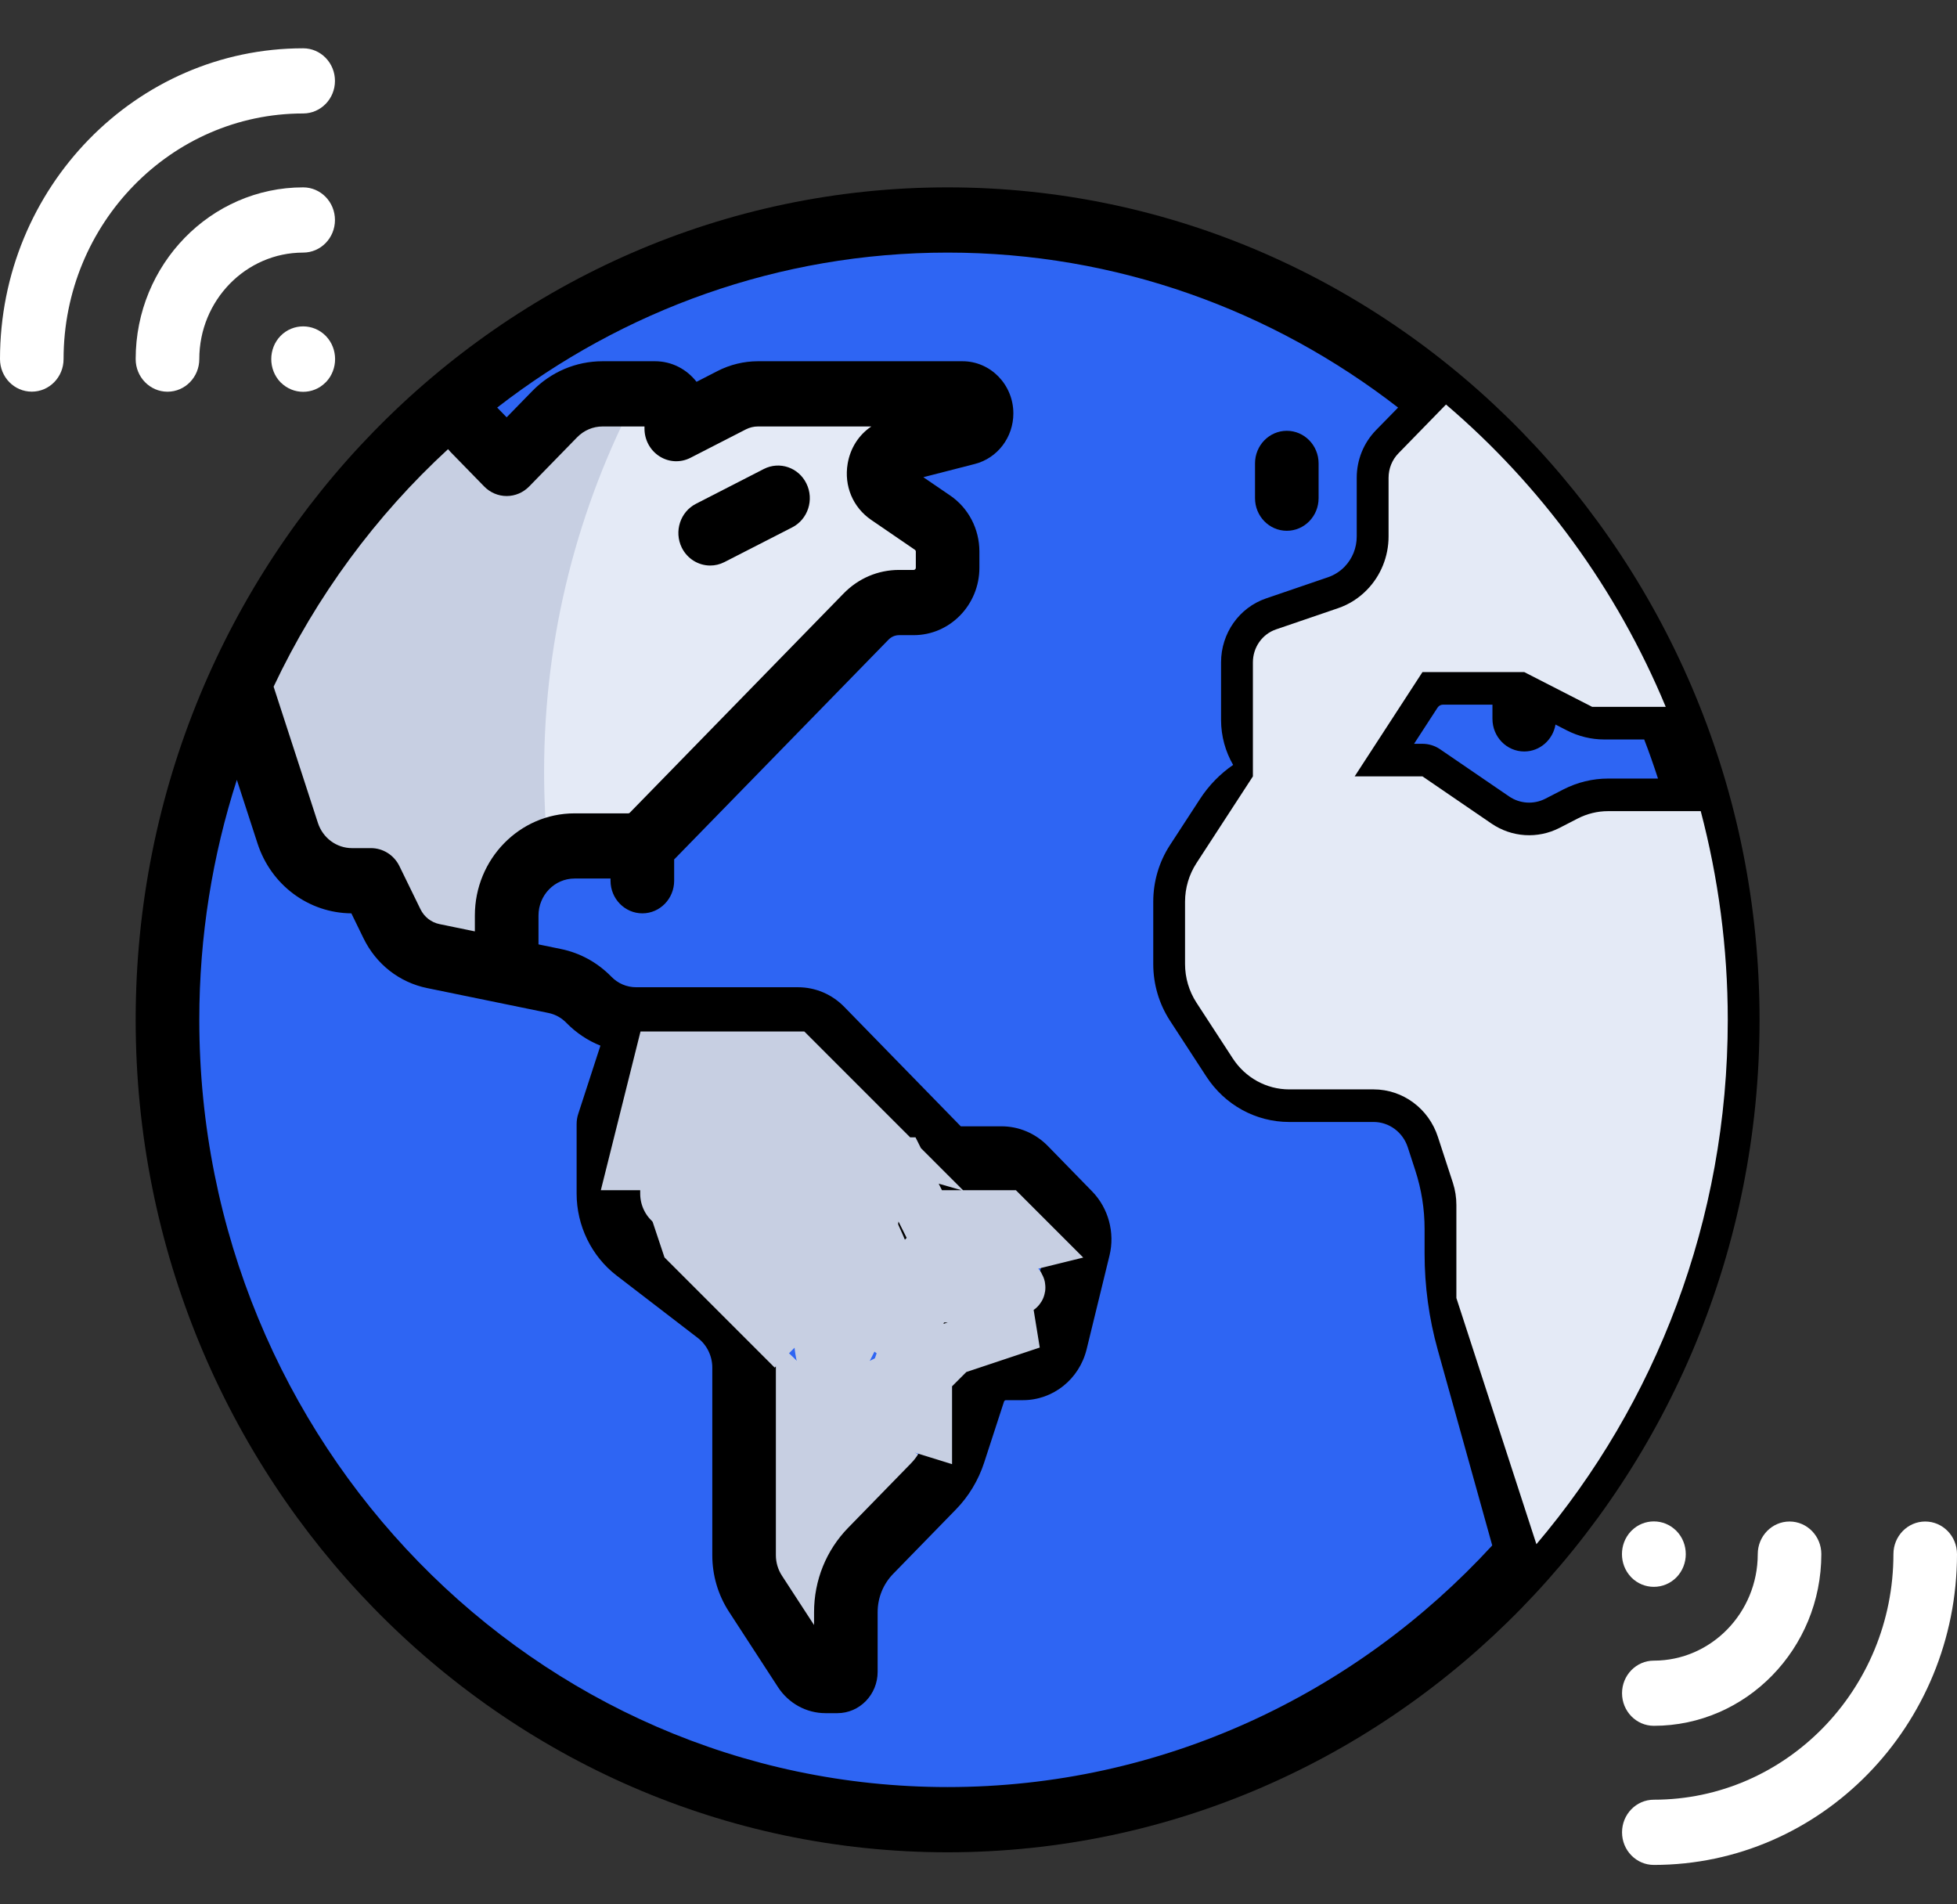 <svg width="37" height="36" viewBox="0 0 37 36" fill="none" xmlns="http://www.w3.org/2000/svg">
<rect x="0" y="0" width="37" height="36" fill="#333333" stroke="none"/>
<path d="M20.224 22.96L19.387 22.101C19.266 21.978 19.103 21.909 18.933 21.909H17.916L15.539 19.471C15.419 19.348 15.255 19.279 15.085 19.279H12.145L11.503 21.251V22.566C11.503 22.98 11.693 23.369 12.016 23.618L13.555 24.801C13.878 25.049 14.068 25.439 14.068 25.853V29.399C14.068 29.659 14.143 29.913 14.284 30.129L15.351 31.77H15.992V29.797L17.916 27.825L18.411 26.302C18.499 26.034 18.744 25.853 19.02 25.853H19.339C19.634 25.853 19.89 25.648 19.962 25.355L20.393 23.584C20.448 23.36 20.384 23.123 20.224 22.96Z" fill="white"/>
<path d="M17.916 34.399C26.062 34.399 32.666 27.629 32.666 19.279C32.666 10.928 26.062 4.158 17.916 4.158C9.77 4.158 3.167 10.928 3.167 19.279C3.167 27.629 9.77 34.399 17.916 34.399Z" fill="#2E65F3"/>
<path d="M25.037 29.706C16.891 29.706 10.287 22.936 10.287 14.586C10.287 10.827 11.628 7.392 13.842 4.747C7.678 6.56 3.167 12.377 3.167 19.278C3.167 27.629 9.77 34.399 17.916 34.399C22.396 34.399 26.406 32.349 29.111 29.117C27.817 29.498 26.451 29.706 25.037 29.706Z" fill="#2E65F3"/>
<path d="M11.625 20.877L11.503 21.251V22.566C11.503 22.98 11.693 23.369 12.016 23.618L13.555 24.801C13.878 25.049 14.068 25.439 14.068 25.853V29.399C14.068 29.659 14.143 29.912 14.284 30.128L15.351 31.769H15.992V29.797L17.914 27.827C15.158 26.266 12.943 23.826 11.625 20.877Z" fill="#C7CFE2"/>
<path d="M13.835 7.565L12.786 8.103V7.446H11.393C11.053 7.446 10.727 7.584 10.486 7.831L9.58 8.761L8.494 7.647C6.815 9.078 5.453 10.885 4.526 12.94L5.44 15.75C5.614 16.287 6.104 16.649 6.656 16.649H7.014L7.656 17.964L9.58 18.359V17.307C9.58 16.581 10.154 15.992 10.862 15.992H11.879C12.049 15.992 12.212 15.923 12.332 15.799L16.634 11.39H17.916V10.075L16.805 9.315C16.493 9.102 16.576 8.611 16.939 8.518L18.558 8.103V7.446H14.329C14.158 7.446 13.989 7.487 13.835 7.565Z" fill="#E4EAF6"/>
<path d="M9.58 18.358V17.307C9.58 16.763 9.902 16.297 10.361 16.096C10.312 15.6 10.287 15.096 10.287 14.586C10.287 12 10.934 9.574 12.052 7.446H11.393C11.053 7.446 10.727 7.584 10.486 7.831L9.579 8.76L8.499 7.653C8.256 7.861 8.016 8.073 7.786 8.295C7.752 8.328 7.72 8.362 7.686 8.395C7.464 8.615 7.249 8.843 7.04 9.076C6.985 9.138 6.929 9.199 6.875 9.262C6.646 9.527 6.424 9.799 6.213 10.08C6.179 10.126 6.147 10.175 6.112 10.222C5.942 10.454 5.78 10.693 5.623 10.935C5.554 11.041 5.487 11.149 5.421 11.257C5.29 11.47 5.166 11.687 5.046 11.907C4.987 12.014 4.927 12.119 4.871 12.228C4.749 12.463 4.638 12.705 4.528 12.948L5.439 15.75C5.614 16.287 6.104 16.649 6.656 16.649H7.014L7.656 17.964L9.58 18.358Z" fill="#C7CFE2"/>
<path d="M17.916 3.542C9.452 3.542 2.565 10.602 2.565 19.279C2.565 27.956 9.452 35.016 17.916 35.016C26.381 35.016 33.267 27.956 33.267 19.279C33.267 10.602 26.381 3.542 17.916 3.542ZM28.818 14.206C29.114 14.206 29.36 13.986 29.409 13.697L29.629 13.81C29.845 13.92 30.086 13.979 30.328 13.979H31.086C31.18 14.222 31.266 14.469 31.347 14.718H30.403C30.112 14.718 29.821 14.789 29.561 14.922L29.215 15.1C28.997 15.211 28.735 15.195 28.532 15.056L27.227 14.164C27.129 14.097 27.013 14.061 26.894 14.061H26.735L27.18 13.376C27.203 13.342 27.24 13.321 27.28 13.321H28.217V13.589C28.217 13.93 28.486 14.206 28.818 14.206ZM28.129 9.252L27.752 9.64C27.517 9.88 27.517 10.271 27.752 10.511C27.869 10.632 28.023 10.692 28.177 10.692C28.33 10.692 28.484 10.632 28.602 10.511L28.925 10.18C29.549 10.971 30.093 11.831 30.546 12.746H30.328C30.272 12.746 30.216 12.733 30.166 12.707L29.239 12.232C29.056 12.138 28.852 12.089 28.648 12.089H27.28C26.837 12.089 26.425 12.315 26.18 12.693L25.29 14.061H24.73C24.487 14.061 24.289 13.858 24.289 13.609V12.521C24.289 12.504 24.3 12.488 24.317 12.483L25.489 12.082C25.782 11.982 26.052 11.811 26.27 11.587C26.647 11.201 26.854 10.687 26.854 10.141V9.033C26.854 9.022 26.858 9.012 26.866 9.004L27.319 8.539C27.334 8.524 27.349 8.507 27.362 8.491C27.627 8.735 27.883 8.989 28.129 9.252ZM8.471 8.491C8.484 8.507 8.498 8.523 8.513 8.539L9.154 9.196C9.267 9.312 9.42 9.377 9.579 9.377C9.739 9.377 9.892 9.312 10.005 9.196L10.911 8.267C11.04 8.135 11.211 8.062 11.393 8.062H12.185V8.103C12.185 8.317 12.293 8.515 12.47 8.627C12.647 8.74 12.868 8.75 13.055 8.654L14.104 8.116C14.174 8.081 14.251 8.062 14.329 8.062H16.474C16.239 8.219 16.076 8.469 16.026 8.767C15.955 9.186 16.126 9.592 16.471 9.828L17.297 10.393C17.308 10.401 17.315 10.413 17.315 10.427V10.733C17.315 10.755 17.297 10.774 17.275 10.774H16.999C16.602 10.774 16.23 10.932 15.95 11.219L11.907 15.364C11.9 15.371 11.889 15.376 11.879 15.376H10.862C9.823 15.376 8.978 16.242 8.978 17.307V17.607L8.312 17.47C8.153 17.438 8.02 17.334 7.948 17.185L7.552 16.374C7.45 16.165 7.242 16.033 7.014 16.033H6.656C6.362 16.033 6.103 15.841 6.01 15.555L5.173 12.981C5.98 11.271 7.106 9.747 8.471 8.491ZM17.916 33.783C10.115 33.783 3.768 27.276 3.768 19.279C3.768 17.695 4.018 16.17 4.478 14.742L4.869 15.945C5.124 16.731 5.836 17.26 6.643 17.266L6.872 17.736C7.112 18.228 7.55 18.571 8.076 18.679L10.368 19.149C10.497 19.175 10.615 19.24 10.707 19.335C10.894 19.526 11.113 19.672 11.352 19.767L10.933 21.056C10.912 21.119 10.902 21.185 10.902 21.251V22.566C10.902 23.171 11.184 23.748 11.655 24.111L13.195 25.294C13.365 25.425 13.467 25.634 13.467 25.853V29.399C13.467 29.782 13.576 30.152 13.784 30.471L14.708 31.892C14.909 32.201 15.246 32.386 15.608 32.386H15.832C16.252 32.386 16.593 32.036 16.593 31.605V30.478C16.593 30.204 16.698 29.946 16.887 29.752L18.073 28.535C18.314 28.289 18.498 27.983 18.606 27.652L18.982 26.497C18.987 26.48 19.002 26.469 19.02 26.469H19.339C19.911 26.469 20.406 26.073 20.545 25.504L20.977 23.734C21.082 23.302 20.956 22.839 20.65 22.524L19.812 21.665C19.577 21.425 19.265 21.292 18.933 21.292H18.165L15.964 19.036C15.729 18.795 15.417 18.663 15.085 18.663H12.159C12.149 18.662 12.14 18.662 12.13 18.663H12.027C11.85 18.663 11.683 18.592 11.558 18.463C11.296 18.195 10.967 18.014 10.604 17.94L10.181 17.853V17.307C10.181 16.922 10.486 16.608 10.862 16.608H11.543V16.649C11.543 16.99 11.813 17.266 12.145 17.266C12.477 17.266 12.746 16.99 12.746 16.649V16.246C12.75 16.242 12.754 16.239 12.758 16.235L16.8 12.091C16.853 12.037 16.924 12.007 16.999 12.007H17.275C17.96 12.007 18.517 11.435 18.517 10.733V10.427C18.517 10 18.311 9.604 17.964 9.367L17.457 9.021L18.431 8.771C18.859 8.661 19.159 8.268 19.159 7.815C19.159 7.271 18.727 6.829 18.198 6.829H14.329C14.066 6.829 13.802 6.893 13.566 7.014L13.169 7.218C12.985 6.981 12.702 6.829 12.385 6.829H11.393C10.89 6.829 10.417 7.03 10.061 7.395L9.579 7.889L9.4 7.705C11.771 5.867 14.721 4.775 17.916 4.775C21.111 4.775 24.062 5.867 26.433 7.705L26.015 8.132C25.781 8.373 25.651 8.693 25.651 9.033V10.14C25.651 10.358 25.569 10.562 25.419 10.716C25.332 10.805 25.225 10.872 25.109 10.912L23.936 11.313C23.428 11.487 23.086 11.972 23.086 12.521V13.609C23.086 13.919 23.17 14.21 23.314 14.46C23.07 14.628 22.856 14.845 22.688 15.104L22.12 15.976C21.913 16.294 21.804 16.665 21.804 17.047V18.223C21.804 18.606 21.913 18.976 22.12 19.295L22.807 20.35C23.157 20.889 23.743 21.21 24.374 21.21H25.97C26.263 21.21 26.523 21.402 26.616 21.688L26.759 22.128C26.875 22.485 26.934 22.857 26.934 23.233V23.698C26.934 24.313 27.017 24.924 27.182 25.515L28.213 29.215C25.631 32.025 21.971 33.783 17.916 33.783ZM13.916 24.308L12.377 23.125C12.206 22.994 12.104 22.785 12.104 22.566V21.351L12.578 19.895H15.085C15.096 19.895 15.106 19.9 15.114 19.907L17.491 22.345C17.604 22.46 17.757 22.525 17.916 22.525H18.933C18.944 22.525 18.954 22.529 18.961 22.537L19.799 23.396C19.809 23.406 19.813 23.421 19.81 23.435L19.378 25.206C19.374 25.224 19.358 25.237 19.339 25.237H19.02C18.484 25.237 18.01 25.587 17.841 26.108L17.465 27.262C17.416 27.413 17.333 27.552 17.223 27.664L16.037 28.88C15.62 29.307 15.391 29.875 15.391 30.478V30.72L14.784 29.787C14.709 29.672 14.669 29.538 14.669 29.399V25.853C14.67 25.248 14.388 24.671 13.916 24.308ZM29.149 28.086L28.339 25.177C28.205 24.696 28.137 24.198 28.137 23.698V23.233C28.137 22.724 28.057 22.221 27.9 21.738L27.757 21.298C27.5 20.508 26.782 19.977 25.97 19.977H24.374C24.146 19.977 23.934 19.861 23.807 19.666L23.121 18.611C23.046 18.496 23.006 18.362 23.006 18.224V17.047C23.006 16.909 23.046 16.775 23.121 16.66L23.688 15.788C23.889 15.478 24.226 15.294 24.589 15.294H26.712L27.865 16.082C28.426 16.465 29.149 16.511 29.753 16.202L30.099 16.025C30.193 15.976 30.298 15.951 30.403 15.951H31.688C31.934 17.02 32.065 18.134 32.065 19.279C32.065 22.589 30.977 25.642 29.149 28.086Z" fill="black"/>
<path d="M5.311 7.233C5.428 7.349 5.58 7.407 5.732 7.407C5.884 7.407 6.036 7.349 6.152 7.233C6.157 7.229 6.161 7.224 6.166 7.22C6.392 6.981 6.392 6.596 6.166 6.357C6.164 6.355 6.161 6.353 6.159 6.35C5.924 6.11 5.539 6.11 5.304 6.35C5.07 6.591 5.07 6.986 5.304 7.227C5.306 7.229 5.309 7.231 5.311 7.233Z" fill="white"/>
<path d="M6.333 4.159C6.333 3.818 6.064 3.542 5.732 3.542C3.986 3.542 2.565 4.999 2.565 6.788C2.565 7.129 2.835 7.405 3.167 7.405C3.499 7.405 3.768 7.129 3.768 6.788C3.768 5.678 4.649 4.775 5.732 4.775C6.064 4.775 6.333 4.499 6.333 4.159Z" fill="white"/>
<path d="M6.333 1.529C6.333 1.189 6.064 0.913 5.732 0.913C2.571 0.913 0 3.548 0 6.788C0 7.129 0.269 7.404 0.601 7.404C0.933 7.404 1.202 7.129 1.202 6.788C1.202 4.228 3.234 2.145 5.731 2.145C6.064 2.145 6.333 1.869 6.333 1.529Z" fill="white"/>
<path d="M30.841 29.818C30.959 29.938 31.113 29.998 31.268 29.998C31.424 29.998 31.578 29.938 31.696 29.818C31.931 29.577 31.931 29.182 31.696 28.941C31.694 28.939 31.692 28.937 31.689 28.935C31.456 28.703 31.081 28.703 30.848 28.935C30.843 28.939 30.839 28.944 30.835 28.948C30.609 29.187 30.609 29.572 30.835 29.811C30.837 29.813 30.839 29.815 30.841 29.818Z" fill="white"/>
<path d="M33.834 28.763C33.502 28.763 33.233 29.039 33.233 29.379C33.233 30.489 32.351 31.393 31.268 31.393C30.936 31.393 30.667 31.669 30.667 32.009C30.667 32.349 30.936 32.625 31.268 32.625C33.014 32.625 34.435 31.169 34.435 29.379C34.435 29.039 34.166 28.763 33.834 28.763Z" fill="white"/>
<path d="M36.399 28.763C36.067 28.763 35.798 29.039 35.798 29.379C35.798 31.939 33.766 34.022 31.268 34.022C30.936 34.022 30.667 34.298 30.667 34.639C30.667 34.979 30.936 35.255 31.268 35.255C34.429 35.255 37 32.619 37 29.379C37 29.039 36.731 28.763 36.399 28.763Z" fill="white"/>
<path d="M13.428 10.691C13.518 10.691 13.61 10.67 13.696 10.626L14.979 9.969C15.275 9.817 15.396 9.446 15.247 9.142C15.099 8.837 14.738 8.714 14.441 8.866L13.158 9.524C12.861 9.676 12.741 10.046 12.889 10.351C12.995 10.566 13.207 10.691 13.428 10.691Z" fill="black"/>
<path d="M24.329 10.034C24.661 10.034 24.93 9.758 24.93 9.418V8.76C24.93 8.42 24.661 8.144 24.329 8.144C23.997 8.144 23.728 8.42 23.728 8.76V9.418C23.728 9.758 23.997 10.034 24.329 10.034Z" fill="black"/>
<path d="M32.155 15.334H30.403C30.204 15.334 30.008 15.382 29.83 15.473L29.484 15.651C29.072 15.862 28.582 15.83 28.199 15.569L26.894 14.677H25.612L26.894 12.705H28.818L30.101 13.362H31.493C30.567 11.131 29.132 9.176 27.339 7.647L26.441 8.568C26.32 8.691 26.253 8.858 26.253 9.033V10.14C26.253 10.52 26.106 10.883 25.844 11.151C25.691 11.308 25.505 11.427 25.299 11.497L24.126 11.898C23.864 11.987 23.688 12.238 23.688 12.521V14.677L22.62 16.318C22.48 16.534 22.405 16.788 22.405 17.047V18.223C22.405 18.483 22.48 18.737 22.62 18.953L23.307 20.008C23.545 20.374 23.945 20.594 24.374 20.594H25.97C26.522 20.594 27.012 20.956 27.186 21.493L27.47 22.363C27.513 22.497 27.535 22.638 27.535 22.779V24.538L29.048 29.192C31.3 26.537 32.666 23.073 32.666 19.279C32.666 17.914 32.486 16.592 32.155 15.334Z" fill="#E4EAF6"/>
<path d="M14.5 21.5L17 24.5C14.833 23.833 11.3 22.5 14.5 22.5C17.7 22.5 15.833 22.833 14.5 23L17.5 23.5H18" stroke="black"/>
<path d="M15.5 25C15.5 26.2 15.833 25.833 16 25.5C15.5 24.667 14.15 23.994 15.5 24.5C19.142 25.866 15.737 26.402 15.854 26.488M16 26.5C15.911 26.5 15.865 26.496 15.854 26.488M14 21.5L13 22C13 22.5 13.1 23 13.5 21C14 18.5 18 24.5 17 26.5C16.2 28.1 17 25.833 17.5 24.5C17.349 24.046 17.307 23.343 18.202 23.82M14 21.5V21M14 21.5L16.5 22H17L17.5 23H18H19L19.5 23.5L18.202 23.82M18.202 23.82C18.292 23.868 18.391 23.927 18.5 24C20 25 19 23.5 18 24.5V25M18.5 25H19H19.5L18 25.5L17.5 26V26.5V27L15.854 26.488M15 25.5L14.5 25L14 24.5L13.5 24L13 23.5L12.5 22H12L12.5 20H14H15L16.5 21.5L13 20.5V21.5L16.5 25.5L14.5 24L15.75 23.25L17 22.5" stroke="#C7CFE2"/>
<path d="M16 24C16.5 24.333 17.3 24.8 16.5 24C15.7 23.2 15.167 22.667 15 22.5L14.5 22H14V23.5L13.5 23V22.5L17 23" stroke="#C7CFE2"/>
</svg>
